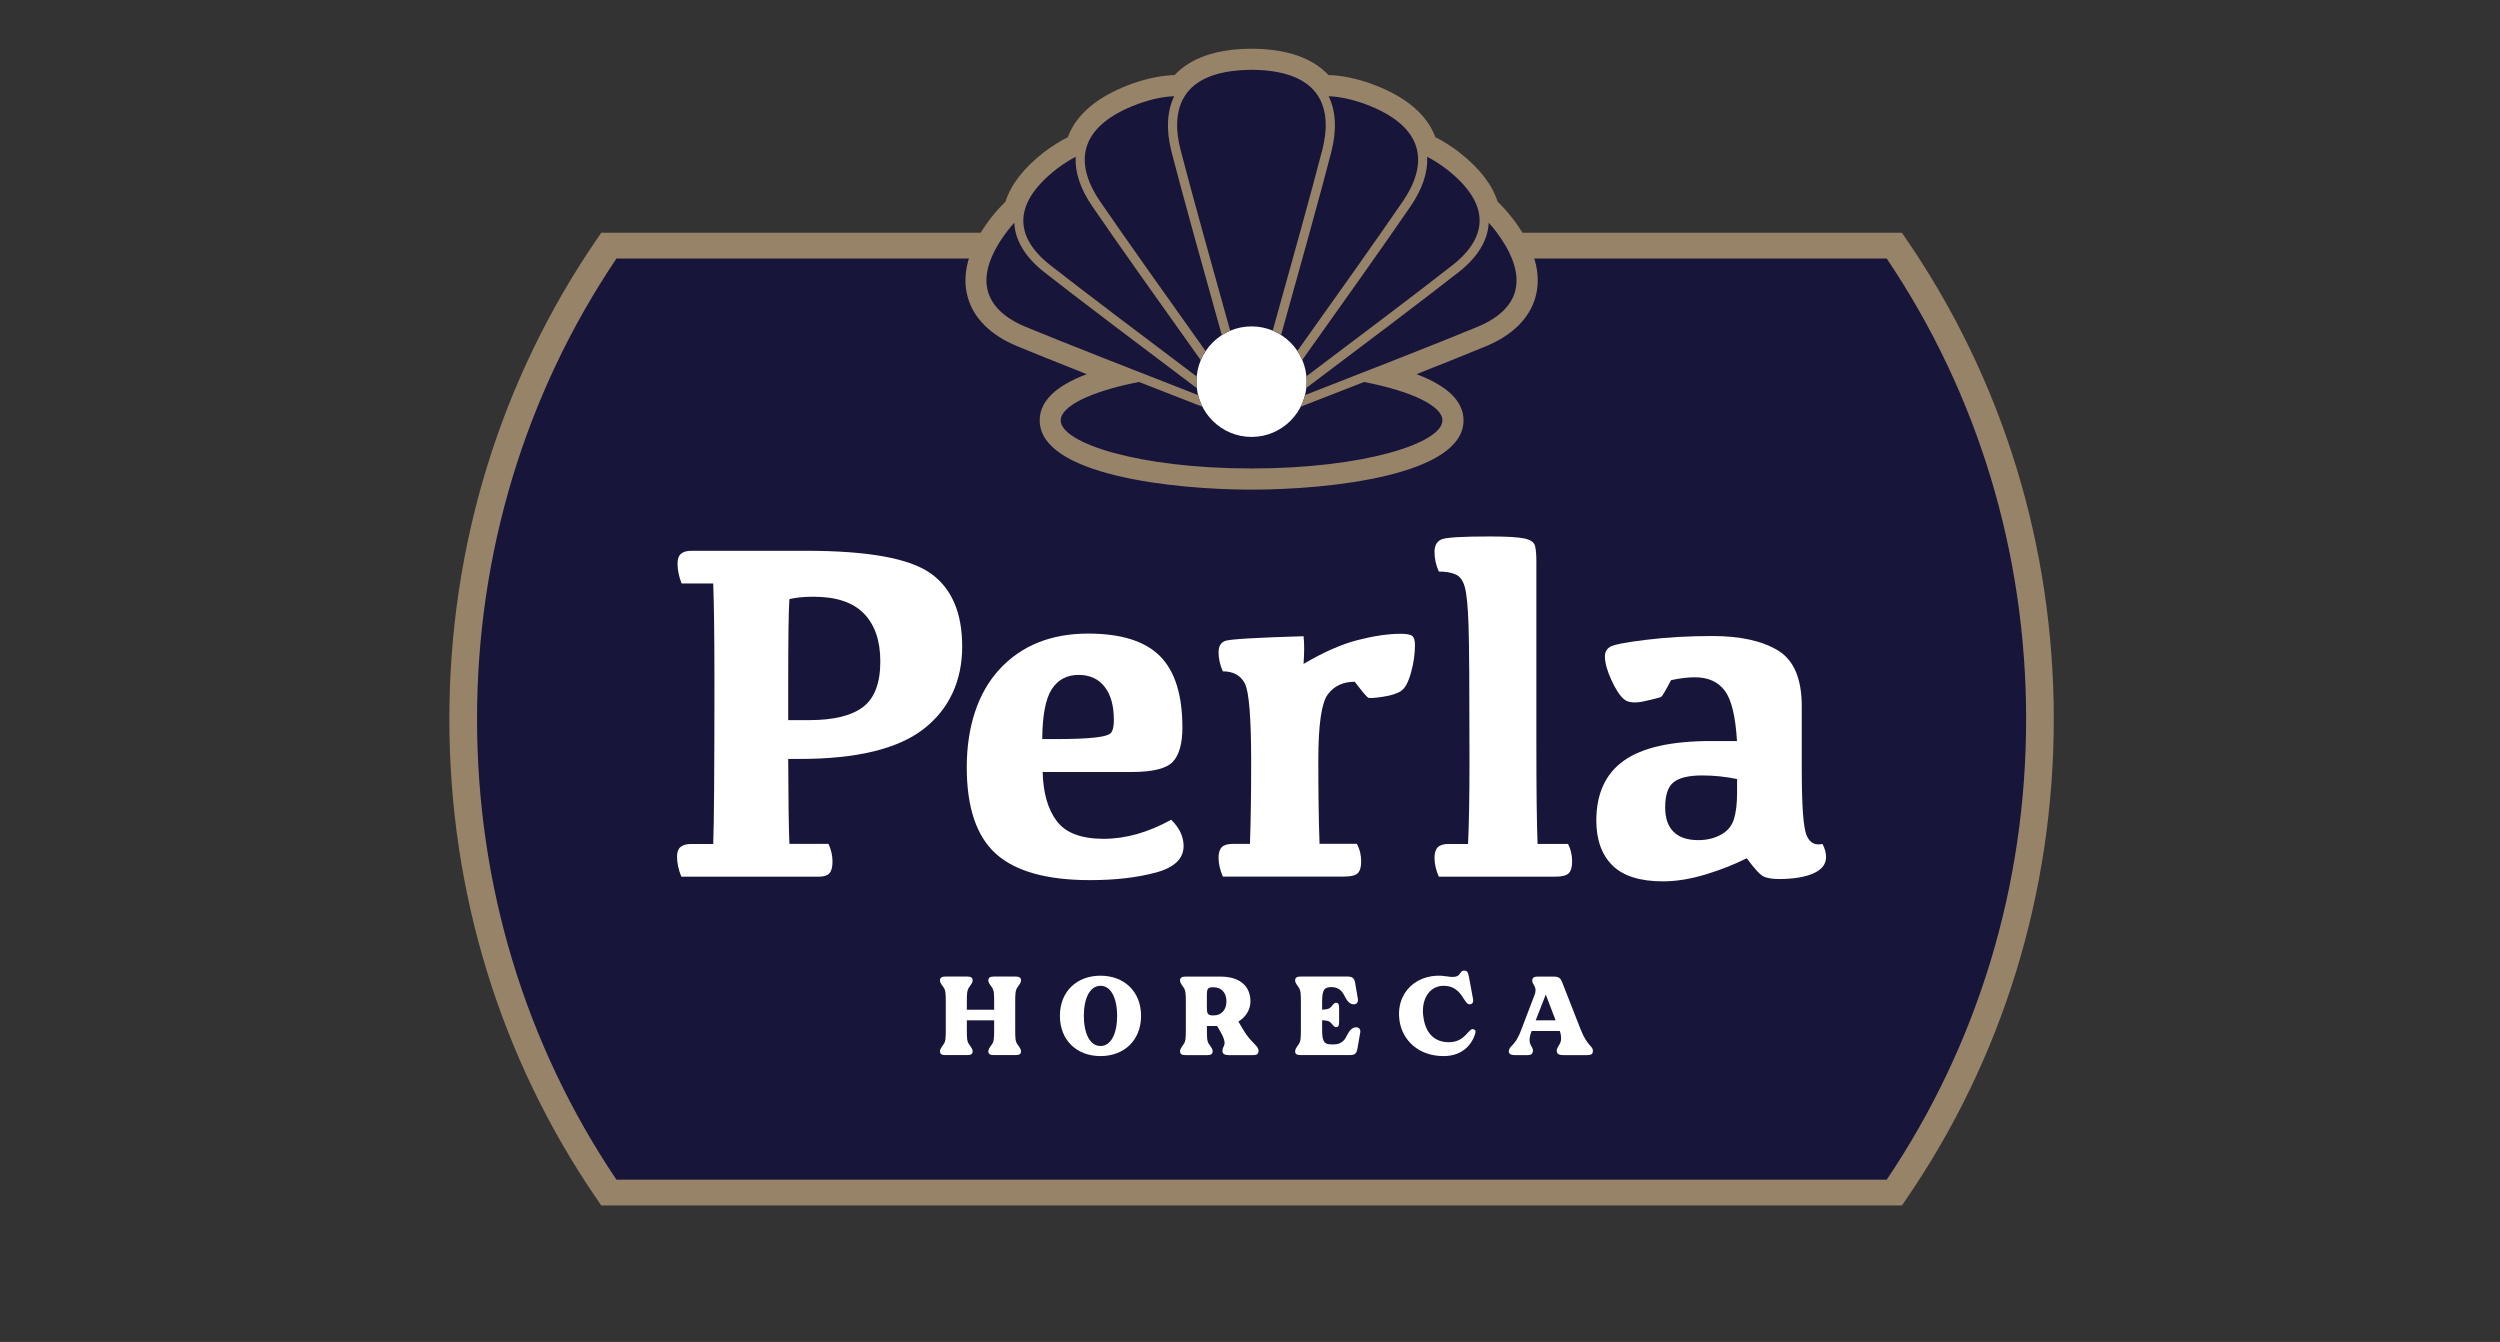 <svg width="272" height="146" viewBox="0 0 272 146" fill="none" xmlns="http://www.w3.org/2000/svg">
<rect x="0" y="0" width="272" height="146" fill="#333333" stroke="none"/>
<path d="M50.394 78.237C50.394 97.438 56.26 115.213 66.238 129.747H206.103C216.077 115.213 221.947 97.438 221.947 78.237C221.947 59.036 216.081 41.261 206.103 26.727H66.238C56.264 41.261 50.394 59.041 50.394 78.237" fill="#17153A"/>
<path d="M77.599 63.484H74.157C73.865 62.722 73.714 61.995 73.714 61.302C73.714 60.819 73.841 60.468 74.089 60.253C74.338 60.038 74.717 59.926 75.214 59.926H87.699C94.397 59.926 98.904 60.736 101.216 62.356C103.528 63.977 104.687 66.637 104.687 70.341C104.687 74.046 103.29 77.14 100.491 79.312C97.692 81.484 93.195 82.572 86.998 82.572H85.757C85.771 87.057 85.815 90.137 85.888 91.816H90.138C90.43 92.441 90.576 93.08 90.576 93.739C90.576 94.344 90.464 94.769 90.24 95.013C90.016 95.257 89.651 95.379 89.15 95.379H74.128C73.817 94.618 73.661 93.88 73.661 93.173C73.661 92.704 73.792 92.363 74.05 92.148C74.308 91.933 74.688 91.826 75.189 91.826H77.599C77.686 89.61 77.73 83.812 77.73 74.426C77.73 69.355 77.686 65.709 77.599 63.493M88.035 78.35C90.692 78.35 92.649 77.872 93.9 76.92C95.151 75.969 95.779 74.314 95.779 71.962C95.779 69.726 95.19 67.998 94.007 66.769C92.825 65.538 90.99 64.924 88.502 64.924C87.465 64.924 86.594 65.011 85.888 65.182C85.801 66.275 85.757 69.365 85.757 74.456V78.35H88.035V78.35Z" fill="white"/>
<path d="M118.389 68.934C121.981 68.934 124.585 69.754 126.211 71.389C127.832 73.024 128.645 75.61 128.645 79.139C128.645 80.891 128.299 82.136 127.608 82.878C126.917 83.624 125.408 83.995 123.076 83.995H113.443C113.497 86.265 114.003 88.041 114.972 89.33C115.94 90.618 117.639 91.263 120.073 91.263C122.507 91.263 124.907 90.57 127.428 89.188C128.324 90.072 128.776 91.023 128.776 92.043C128.776 93.43 127.764 94.396 125.734 94.938C123.704 95.484 121.329 95.758 118.598 95.758C113.901 95.758 110.494 94.806 108.367 92.903C106.244 90.999 105.183 87.856 105.183 83.478C105.183 79.1 106.381 75.361 108.771 72.789C111.16 70.217 114.368 68.934 118.394 68.934M117.357 73.429C116.082 73.429 115.103 73.946 114.431 74.986C113.76 76.025 113.414 77.836 113.395 80.413H114.767C116.685 80.413 118.15 80.359 119.158 80.242C120.17 80.13 120.759 79.939 120.93 79.671C121.1 79.403 121.188 78.959 121.188 78.334C121.188 76.777 120.852 75.566 120.175 74.712C119.504 73.858 118.559 73.429 117.352 73.429" fill="white"/>
<path d="M132.583 70.958C132.583 70.333 132.812 69.928 133.27 69.738C133.727 69.548 136.58 69.372 141.827 69.221C141.915 69.948 141.915 70.953 141.827 72.232C144.003 70.953 145.969 70.085 147.731 69.635C149.493 69.186 151.046 68.957 152.395 68.957C153.013 68.957 153.431 69.03 153.636 69.177C153.845 69.323 153.947 69.665 153.947 70.202C153.947 71.153 153.806 72.144 153.519 73.174C153.232 74.204 152.881 74.868 152.458 75.16C152.034 75.453 151.367 75.673 150.452 75.809C149.537 75.946 149.007 75.985 148.861 75.912C148.715 75.844 148.228 75.263 147.396 74.174C146.12 74.174 145.137 74.638 144.455 75.565C143.774 76.493 143.433 78.874 143.433 82.721C143.433 86.235 143.477 89.266 143.565 91.808H147.629C147.941 92.379 148.096 93.019 148.096 93.731C148.096 94.337 147.97 94.761 147.722 95.005C147.473 95.249 146.982 95.371 146.257 95.371H133.046C132.734 94.644 132.579 93.961 132.579 93.321C132.579 92.784 132.7 92.399 132.939 92.165C133.182 91.93 133.572 91.813 134.107 91.813H135.996C136.083 89.27 136.127 86.317 136.127 82.96C136.127 78.113 135.898 75.248 135.441 74.365C134.983 73.481 134.185 73.042 133.046 73.042C132.734 72.349 132.579 71.656 132.579 70.963" fill="white"/>
<path d="M159.88 82.853C159.88 74.996 159.846 70.061 159.778 68.05C159.71 66.044 159.579 64.673 159.389 63.936C159.199 63.199 158.868 62.726 158.391 62.506C157.914 62.291 157.296 62.184 156.541 62.184C156.23 61.476 156.074 60.764 156.074 60.056C156.074 59.348 156.347 58.865 156.887 58.665C157.432 58.465 159.17 58.367 162.105 58.367C163.935 58.367 165.186 58.44 165.863 58.587C166.534 58.733 166.919 59.007 167.016 59.407C167.114 59.807 167.157 60.368 167.157 61.096V81.067C167.157 86.021 167.201 89.603 167.289 91.819H170.604C170.896 92.39 171.047 93.03 171.047 93.742C171.047 94.347 170.92 94.772 170.672 95.016C170.419 95.26 169.932 95.382 169.207 95.382H156.541C156.23 94.655 156.074 93.972 156.074 93.332C156.074 92.795 156.196 92.41 156.439 92.175C156.682 91.941 157.067 91.824 157.602 91.824H159.725C159.827 89.608 159.88 86.621 159.88 82.863" fill="white"/>
<path d="M190.05 93.373C188.755 94.032 187.28 94.618 185.62 95.125C183.96 95.633 182.398 95.891 180.933 95.891C178.431 95.891 176.596 95.311 175.428 94.154C174.264 92.992 173.68 91.367 173.68 89.273C173.68 86.35 174.683 84.173 176.683 82.753C178.684 81.332 181.848 80.625 186.161 80.625H188.984C188.828 77.96 188.39 76.139 187.665 75.159C186.939 74.182 185.854 73.689 184.403 73.689C183.61 73.689 182.744 73.797 181.814 74.002C181.21 75.144 180.85 75.749 180.738 75.817C180.626 75.886 180.032 76.042 178.952 76.286C177.871 76.53 177.107 76.452 176.659 76.052C176.211 75.656 175.759 74.954 175.301 73.948C174.844 72.943 174.615 72.094 174.615 71.405C174.615 70.971 174.79 70.634 175.145 70.395C175.501 70.151 176.805 69.892 179.069 69.614C181.332 69.336 183.737 69.199 186.292 69.199C189.329 69.199 191.715 69.721 193.443 70.771C195.171 71.815 196.032 73.846 196.032 76.862V83.744C196.032 87.57 196.198 89.918 196.524 90.796C196.85 91.67 197.439 92.011 198.286 91.821C198.544 92.304 198.675 92.783 198.675 93.246C198.675 94.027 198.213 94.618 197.288 95.028C196.363 95.433 195.117 95.638 193.545 95.638C192.854 95.638 192.308 95.55 191.914 95.379C191.515 95.203 190.897 94.54 190.05 93.378M188.989 84.759C187.743 84.5 186.482 84.368 185.207 84.368C183.756 84.368 182.719 84.612 182.101 85.096C181.478 85.579 181.171 86.496 181.171 87.848C181.171 89.025 181.478 89.913 182.091 90.508C182.705 91.109 183.595 91.406 184.773 91.406C185.708 91.406 186.531 91.206 187.246 90.811C187.962 90.415 188.434 89.844 188.658 89.107C188.882 88.37 188.994 87.414 188.994 86.238V84.759H188.989Z" fill="white"/>
<path d="M163.288 25.044C163.288 25.044 163.263 25.01 163.249 24.99L163.21 24.936C162.587 24.126 161.973 23.458 161.365 22.916C161.005 21.354 159.861 19.704 157.7 18.016C157.7 18.016 157.666 17.991 157.646 17.977C157.627 17.962 157.612 17.952 157.597 17.938C156.556 17.157 155.587 16.59 154.682 16.22C154.21 14.116 152.399 12.217 148.704 10.846C148.704 10.846 148.661 10.831 148.636 10.822C148.617 10.812 148.592 10.807 148.573 10.797C146.67 10.129 145.059 9.88 143.71 9.972C142.484 8.235 140.118 7.132 136.243 7.098C136.243 7.098 136.195 7.098 136.17 7.098C136.146 7.098 136.122 7.098 136.097 7.098C132.223 7.132 129.857 8.235 128.631 9.972C127.282 9.88 125.671 10.129 123.768 10.797C123.768 10.797 123.724 10.812 123.705 10.822C123.68 10.831 123.661 10.836 123.636 10.846C119.942 12.217 118.131 14.116 117.659 16.22C116.754 16.59 115.785 17.152 114.743 17.938C114.743 17.938 114.709 17.962 114.695 17.977C114.68 17.991 114.661 18.001 114.646 18.016C112.485 19.704 111.341 21.354 110.981 22.916C110.372 23.458 109.754 24.126 109.136 24.936C109.136 24.936 109.112 24.971 109.097 24.985C109.082 25.005 109.073 25.019 109.058 25.034C104.945 30.608 107.028 34.215 111.36 36.011C114.164 37.172 119.124 39.139 123.977 41.038C118.496 42.077 114.914 43.795 114.914 45.738C114.914 48.905 124.435 51.477 136.18 51.477C147.926 51.477 157.447 48.91 157.447 45.738C157.447 43.795 153.864 42.077 148.383 41.038C153.231 39.139 158.196 37.177 161 36.011C165.332 34.215 167.411 30.613 163.302 25.039" fill="#17153A"/>
<path d="M142.168 41.525C142.168 44.843 139.481 47.538 136.171 47.538C132.861 47.538 130.174 44.848 130.174 41.525C130.174 38.201 132.861 35.512 136.171 35.512C139.481 35.512 142.168 38.206 142.168 41.525" fill="white"/>
<path d="M164.729 23.974L164.719 23.964L164.631 23.847C164.101 23.149 163.531 22.51 162.942 21.944C162.348 20.084 160.966 18.298 158.829 16.624C158.795 16.595 158.756 16.565 158.717 16.536C158.702 16.526 158.688 16.517 158.678 16.502C157.836 15.867 156.994 15.335 156.166 14.925C155.247 12.446 152.949 10.508 149.347 9.171C149.308 9.152 149.269 9.142 149.225 9.127C149.206 9.117 149.186 9.113 149.167 9.103C147.502 8.517 145.954 8.2 144.543 8.166C142.786 6.296 140.001 5.33 136.253 5.301C136.214 5.301 136.175 5.301 136.136 5.301C136.117 5.301 136.102 5.301 136.088 5.301C132.34 5.33 129.555 6.296 127.798 8.166C126.377 8.205 124.795 8.527 123.077 9.137L123.004 9.166C119.387 10.513 117.094 12.451 116.175 14.93C115.332 15.35 114.466 15.897 113.575 16.57L113.531 16.604C111.375 18.288 109.988 20.084 109.394 21.949C108.795 22.525 108.211 23.179 107.656 23.911L107.608 23.979C105.373 27.015 104.59 29.821 105.286 32.32C105.923 34.624 107.783 36.474 110.674 37.669C112.344 38.362 114.88 39.377 118.238 40.71C114.836 41.989 113.118 43.672 113.118 45.737C113.118 51.687 127.613 53.273 136.175 53.273C144.737 53.273 159.233 51.687 159.233 45.737C159.233 43.672 157.515 41.989 154.112 40.71C157.49 39.373 160.026 38.358 161.677 37.669C164.563 36.474 166.422 34.624 167.06 32.32C167.756 29.816 166.973 27.005 164.729 23.964M164.85 31.7C164.29 33.716 162.339 34.902 160.796 35.541C156.775 37.211 148.218 40.559 141.978 42.989C141.866 43.433 141.705 43.858 141.505 44.253C143.589 43.443 145.984 42.511 148.412 41.559C153.718 42.589 156.936 44.214 156.936 45.732C156.936 48.207 148.408 50.969 136.17 50.969C123.933 50.969 115.405 48.212 115.405 45.732C115.405 44.214 118.623 42.589 123.929 41.559C126.362 42.511 128.757 43.448 130.836 44.258C130.631 43.858 130.471 43.438 130.359 42.989C124.143 40.568 115.615 37.23 111.541 35.541C109.998 34.902 108.046 33.716 107.486 31.7C106.989 29.914 107.651 27.771 109.448 25.336L109.569 25.175C109.827 24.838 110.09 24.526 110.353 24.233C110.431 26.127 111.541 27.976 113.59 29.592C117.129 32.374 124.824 38.182 130.213 42.233C130.183 41.998 130.164 41.759 130.164 41.515C130.164 41.33 130.174 41.144 130.193 40.959C124.853 36.942 117.606 31.471 114.208 28.801C112.899 27.771 111.331 26.102 111.336 24.008C111.336 22.154 112.553 20.27 114.938 18.405L114.982 18.371L115.031 18.332C115.722 17.81 116.389 17.395 117.031 17.063C116.944 18.727 117.542 20.548 118.818 22.412C121.324 26.092 126.528 33.423 130.631 39.172C130.777 38.826 130.957 38.494 131.162 38.187C127.107 32.501 122.093 25.433 119.645 21.846C118.623 20.348 117.552 18.103 118.238 15.936C118.847 14.023 120.701 12.47 123.748 11.333L123.899 11.28L123.924 11.27C125.345 10.767 126.62 10.508 127.754 10.469C126.961 12.09 126.854 14.154 127.467 16.541C128.582 20.875 131.006 29.592 132.929 36.449C133.216 36.264 133.518 36.098 133.839 35.966C131.926 29.148 129.546 20.567 128.441 16.287C127.978 14.486 127.72 11.958 129.137 10.108C130.393 8.468 132.724 7.624 136.161 7.595H136.224C139.583 7.624 141.919 8.468 143.175 10.108C144.591 11.958 144.333 14.486 143.871 16.287C142.766 20.577 140.4 29.099 138.473 35.966C138.794 36.098 139.096 36.264 139.383 36.449C141.32 29.543 143.725 20.885 144.845 16.541C145.458 14.154 145.351 12.085 144.557 10.469C145.696 10.513 146.981 10.777 148.432 11.284L148.549 11.328C151.606 12.47 153.465 14.023 154.073 15.936C154.765 18.103 153.689 20.348 152.667 21.846C150.194 25.473 145.166 32.564 141.15 38.187C141.354 38.499 141.535 38.826 141.681 39.172C145.735 33.487 150.958 26.131 153.494 22.412C154.765 20.548 155.363 18.727 155.281 17.058C155.938 17.4 156.624 17.829 157.344 18.371L157.359 18.381L157.379 18.396C159.764 20.255 160.981 22.144 160.981 23.999C160.981 26.087 159.423 27.757 158.114 28.787C154.711 31.461 147.468 36.932 142.128 40.949C142.143 41.13 142.158 41.315 142.158 41.505C142.158 41.749 142.138 41.989 142.109 42.223C147.497 38.177 155.188 32.369 158.737 29.582C160.786 27.971 161.891 26.127 161.974 24.233C162.266 24.555 162.558 24.901 162.85 25.287L162.869 25.316V25.326C164.675 27.766 165.337 29.909 164.84 31.695" fill="#978368"/>
<path d="M207.373 25.973L206.93 25.324H164.018L165.609 28.131H205.275C215.2 42.865 220.443 60.172 220.443 78.24C220.443 96.308 215.2 113.61 205.275 128.35H67.07C57.145 113.615 51.903 96.308 51.903 78.24C51.903 60.172 57.145 42.865 67.07 28.131H106.833L108.211 25.324H65.415L64.972 25.973C54.453 41.299 48.89 59.372 48.89 78.24C48.89 97.109 54.449 115.177 64.972 130.507L65.415 131.156H206.93L207.373 130.507C217.892 115.182 223.451 97.109 223.451 78.24C223.451 59.372 217.892 41.299 207.373 25.973" fill="#978368"/>
<path d="M110.689 113.61C111.005 114.049 111.103 114.205 111.088 114.425C111.064 114.684 110.893 114.791 110.519 114.791H108.099C107.725 114.791 107.554 114.684 107.53 114.425C107.52 114.205 107.613 114.049 107.929 113.61C108.148 113.307 108.163 112.902 108.163 112.048V111.014H105.193V112.048C105.193 112.902 105.203 113.307 105.427 113.61C105.743 114.049 105.841 114.205 105.826 114.425C105.802 114.684 105.631 114.791 105.257 114.791H102.838C102.463 114.791 102.292 114.684 102.268 114.425C102.258 114.205 102.351 114.049 102.667 113.61C102.886 113.307 102.901 112.902 102.901 112.048V108.998C102.901 108.158 102.886 107.753 102.667 107.436C102.351 106.997 102.253 106.85 102.268 106.631C102.292 106.372 102.463 106.25 102.838 106.25H105.257C105.631 106.25 105.802 106.372 105.826 106.631C105.836 106.85 105.739 106.997 105.427 107.436C105.208 107.753 105.193 108.153 105.193 108.998V109.862H108.163V108.998C108.163 108.158 108.153 107.753 107.929 107.436C107.613 106.997 107.515 106.85 107.53 106.631C107.554 106.372 107.725 106.25 108.099 106.25H110.519C110.893 106.25 111.064 106.372 111.088 106.631C111.098 106.85 111.005 106.997 110.689 107.436C110.47 107.753 110.455 108.153 110.455 108.998V112.048C110.455 112.902 110.465 113.307 110.689 113.61Z" fill="white"/>
<path d="M124.148 110.524C124.148 113.194 122.298 114.902 119.733 114.902C117.168 114.902 115.318 113.194 115.318 110.524C115.318 107.855 117.168 106.156 119.733 106.156C122.298 106.156 124.148 107.864 124.148 110.524ZM121.543 110.524C121.543 108.597 120.872 107.254 119.733 107.254C118.594 107.254 117.922 108.597 117.922 110.524C117.922 112.452 118.589 113.804 119.733 113.804C120.877 113.804 121.543 112.462 121.543 110.524Z" fill="white"/>
<path d="M136.915 114.429C136.891 114.673 136.73 114.795 136.356 114.795H133.654C133.279 114.795 133.036 114.673 133.012 114.429C132.905 113.687 133.766 113.892 132.671 112.052L132.418 111.628H131.313V112.052C131.313 112.906 131.323 113.311 131.547 113.614C131.863 114.053 131.96 114.209 131.936 114.429C131.921 114.673 131.751 114.795 131.376 114.795H128.957C128.582 114.795 128.412 114.673 128.387 114.429C128.378 114.209 128.46 114.053 128.777 113.614C128.996 113.311 129.02 112.906 129.02 112.052V109.002C129.02 108.162 128.996 107.757 128.777 107.44C128.46 107.001 128.378 106.854 128.387 106.635C128.412 106.376 128.582 106.254 128.957 106.254H132.778C135.139 106.254 136.049 107.513 136.049 108.938C136.049 109.841 135.553 110.656 134.735 111.144L135.27 112.047C136.171 113.57 137.008 113.765 136.925 114.424L136.915 114.429ZM133.435 108.938C133.435 107.977 132.866 107.416 132.048 107.416H131.916C131.357 107.416 131.308 107.684 131.308 108.294V109.597C131.308 110.193 131.357 110.476 131.916 110.476H132.048C132.861 110.476 133.435 109.914 133.435 108.938Z" fill="white"/>
<path d="M147.989 112.365C147.906 112.902 147.77 113.571 147.687 114.098C147.605 114.625 147.386 114.791 146.884 114.791H141.471C141.106 114.791 140.926 114.684 140.912 114.425C140.902 114.205 140.985 114.049 141.301 113.61C141.52 113.307 141.535 112.902 141.535 112.048V108.998C141.535 108.158 141.52 107.753 141.301 107.436C140.985 106.997 140.902 106.85 140.912 106.631C140.926 106.372 141.106 106.25 141.471 106.25H146.631C147.142 106.25 147.361 106.435 147.444 106.958C147.527 107.47 147.648 108.153 147.736 108.676C147.794 109.051 147.605 109.271 147.288 109.271C146.728 109.271 146.451 108.676 146.217 108.222C146.032 107.895 145.696 107.407 144.869 107.392C144.08 107.416 143.847 107.661 143.847 108.988V109.852C144.251 109.828 144.553 109.793 144.723 109.647C145.039 109.364 145.103 109.1 145.37 109.1C145.696 109.1 145.696 109.427 145.696 109.793V111.062C145.696 111.428 145.696 111.755 145.37 111.755C145.103 111.755 145.044 111.487 144.723 111.209C144.553 111.062 144.251 111.023 143.847 111.004V112.038C143.847 113.415 144.105 113.634 144.942 113.634H145.103C145.94 113.634 146.295 113.146 146.466 112.805C146.709 112.356 146.977 111.77 147.546 111.77C147.848 111.77 148.057 111.975 147.994 112.356L147.989 112.365Z" fill="white"/>
<path d="M160.411 112.73C160.168 113.375 159.33 114.902 157.067 114.902C154.293 114.902 152.638 113.145 152.297 111.232C151.713 107.913 154.317 105.717 157.417 106.229C159.082 106.512 158.668 105.717 159.204 105.61C159.618 105.536 159.739 105.805 159.827 106.317C159.924 106.854 160.168 108.157 160.265 108.684C160.323 109.06 160.192 109.28 159.876 109.27C159.257 109.246 159.087 107.44 157.344 107.269C155.631 107.098 154.682 108.562 154.828 110.354C154.974 111.989 155.728 113.306 157.466 113.389C159.593 113.497 159.764 111.559 160.445 112.047C160.615 112.169 160.528 112.413 160.406 112.73H160.411Z" fill="white"/>
<path d="M173.3 114.429C173.276 114.673 173.106 114.795 172.731 114.795H170.029C169.65 114.795 169.421 114.673 169.382 114.429C169.285 113.736 170.112 113.721 169.762 112.345L169.703 112.174H166.637C166.028 113.795 166.904 113.77 166.773 114.429C166.715 114.673 166.578 114.795 166.204 114.795H164.802C164.427 114.795 164.159 114.673 164.159 114.429C164.159 113.736 164.831 113.917 165.507 112.052C166.028 110.676 166.651 109.041 166.953 108.27C167.328 107.318 166.671 107.186 166.71 106.635C166.734 106.376 166.904 106.254 167.279 106.254H169.056C169.625 106.254 169.81 106.459 169.971 106.888C170.068 107.123 171.222 110.095 171.991 112.047C172.76 113.96 173.364 113.765 173.305 114.424L173.3 114.429ZM169.251 111.013L168.18 108.206L167.085 111.013H169.251Z" fill="white"/>
</svg>
